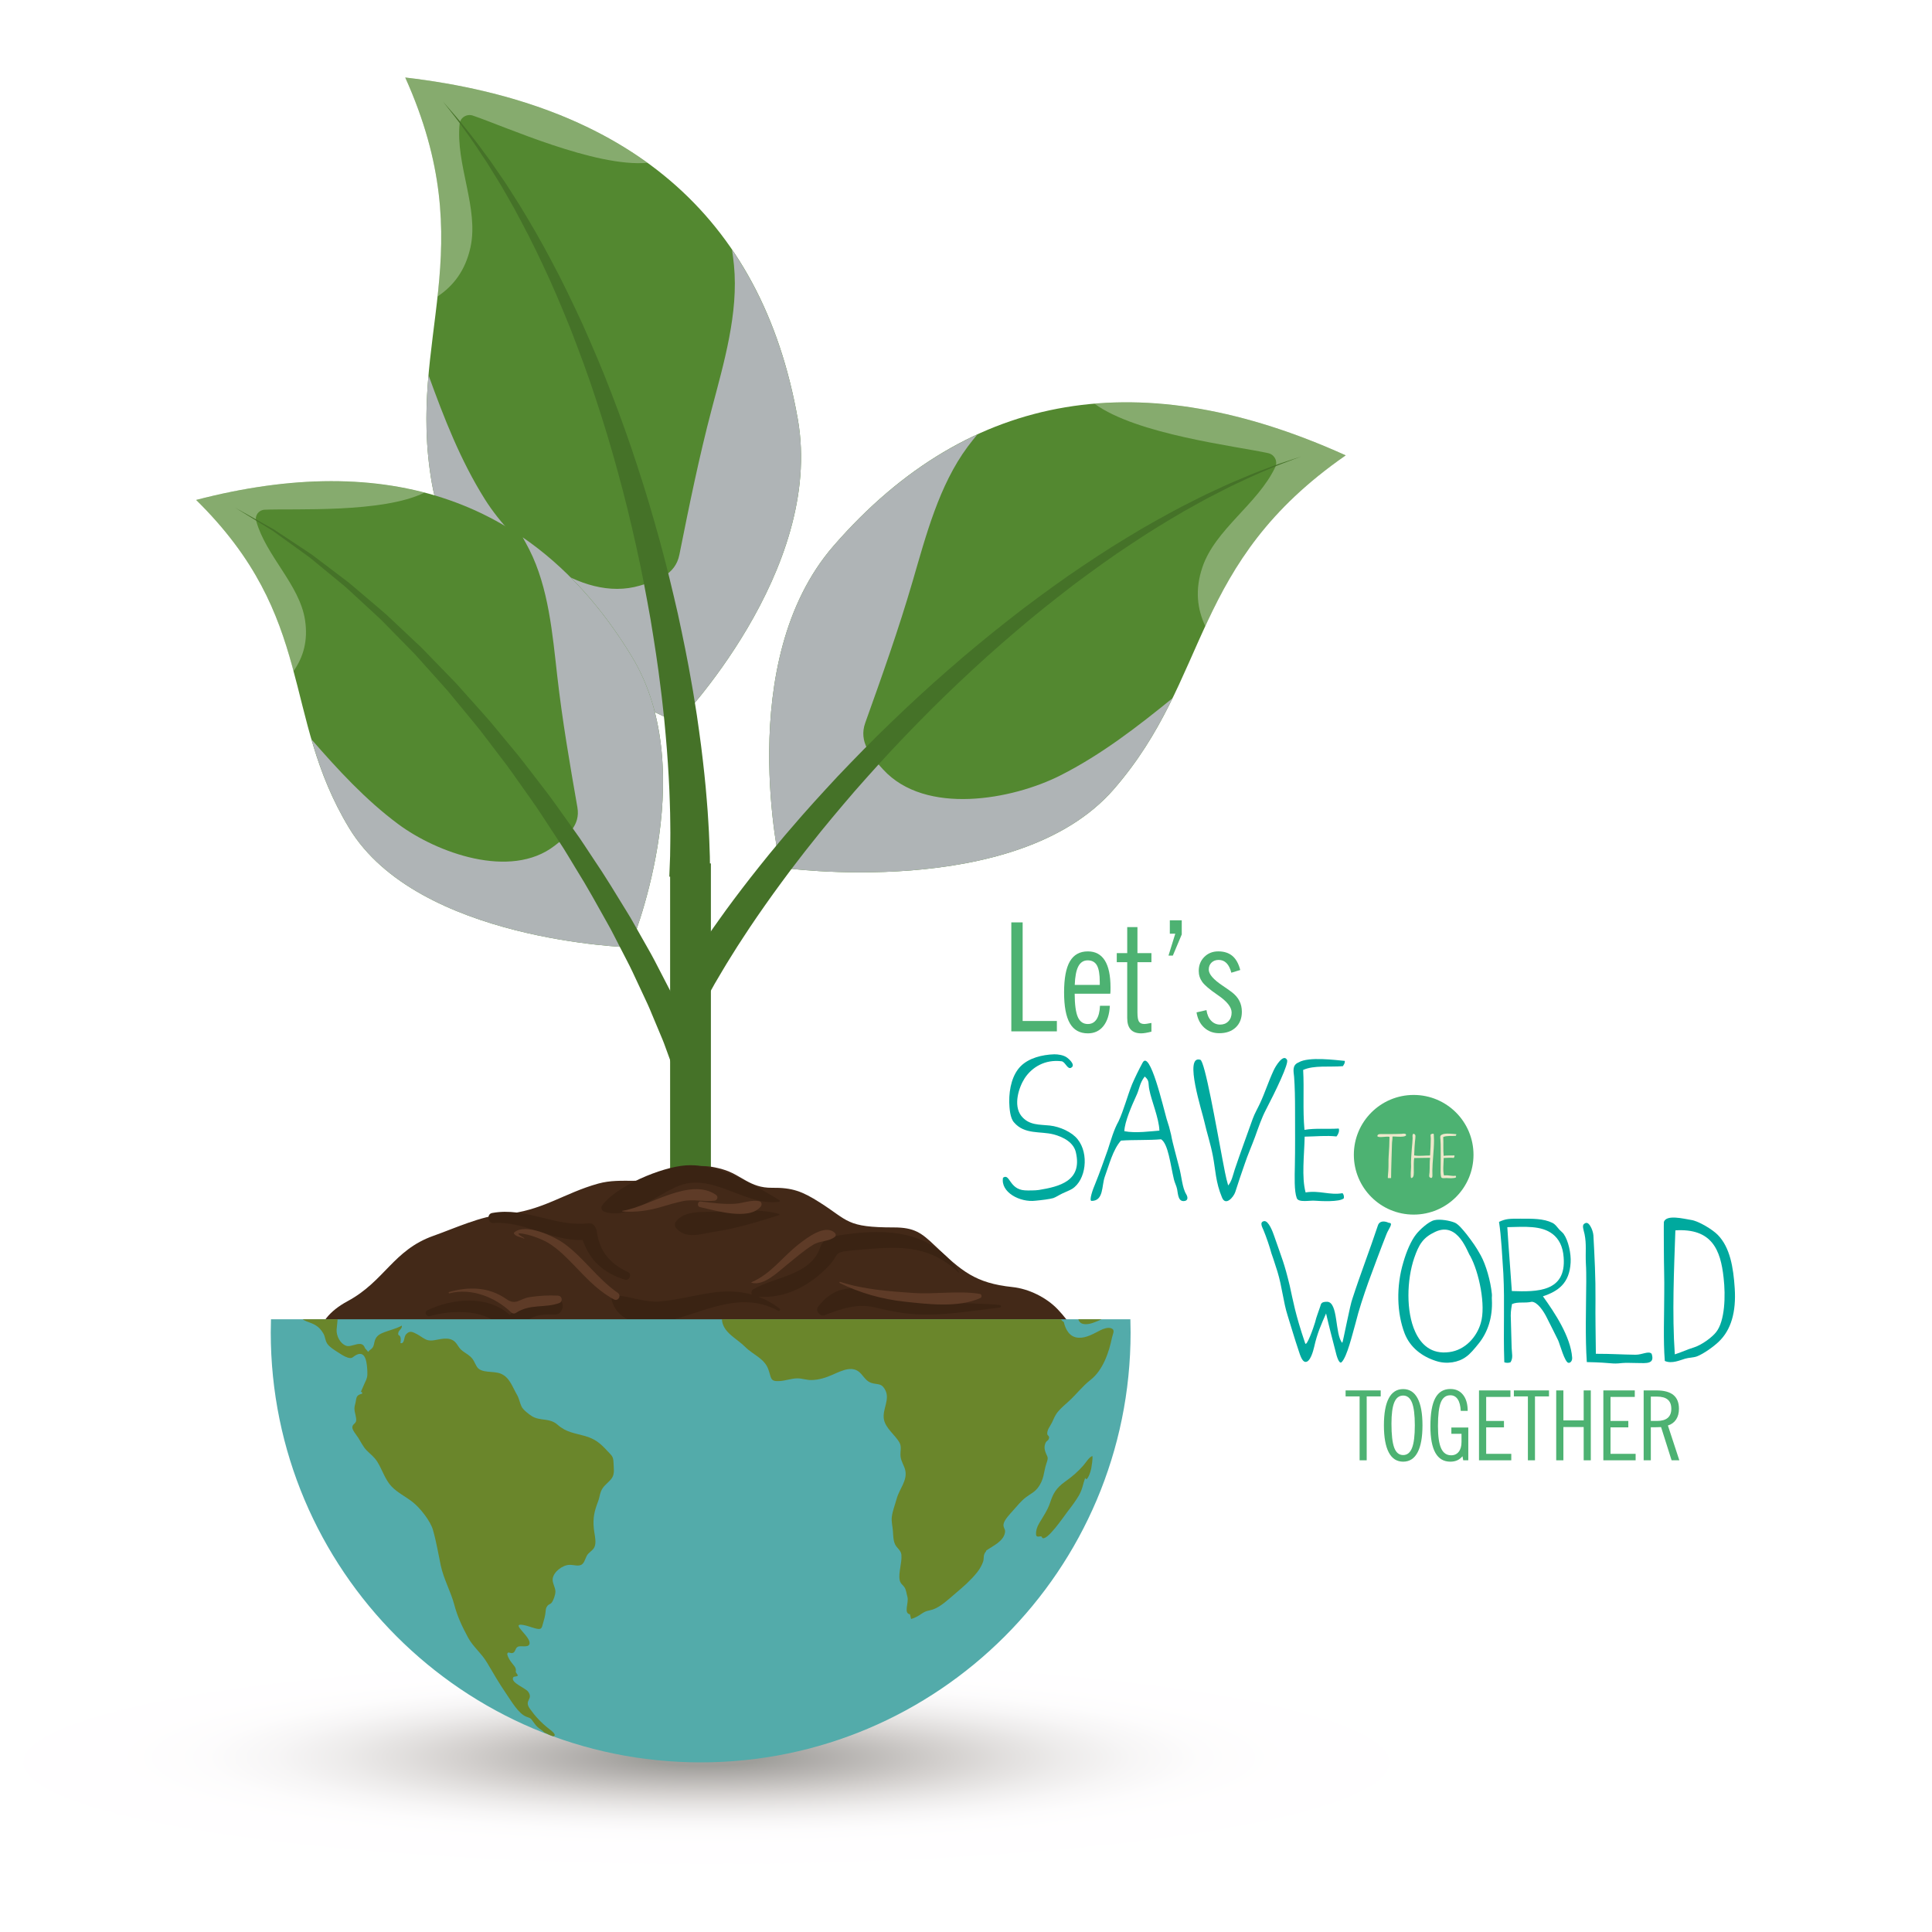 <?xml version="1.0" encoding="utf-8"?>
<!-- Generator: Adobe Illustrator 27.5.0, SVG Export Plug-In . SVG Version: 6.00 Build 0)  -->
<svg version="1.1" id="Capa_1" xmlns="http://www.w3.org/2000/svg" xmlns:xlink="http://www.w3.org/1999/xlink" x="0px" y="0px"
	 viewBox="0 0 425.197 425.196" style="enable-background:new 0 0 425.197 425.196;" xml:space="preserve">
<g>
	<rect x="0" y="0" style="fill:#FFFFFF;" width="425.197" height="425.196"/>
	<g>
		<g>
			<path style="fill:#4DB272;" d="M222.572,226.983v-23.984h2.494V224.7h7.531v2.283H222.572z"/>
			<path style="fill:#4DB272;" d="M242.087,221.348h2.17c-0.097,1.922-0.572,3.415-1.425,4.479
				c-0.853,1.064-1.992,1.595-3.417,1.595c-1.782,0-3.099-0.734-3.952-2.202c-0.853-1.469-1.279-3.741-1.279-6.818
				c0-3.088,0.426-5.363,1.279-6.826c0.853-1.463,2.17-2.194,3.952-2.194c1.652,0,2.896,0.664,3.733,1.991
				c0.836,1.328,1.255,3.315,1.255,5.96c0,0.367-0.002,0.643-0.008,0.826c-0.006,0.184-0.019,0.362-0.041,0.534h-7.838
				c0.011,2.408,0.243,4.122,0.696,5.142c0.454,1.02,1.188,1.53,2.203,1.53c0.82,0,1.458-0.343,1.911-1.028
				C241.779,223.65,242.033,222.654,242.087,221.348z M236.532,216.765h5.506V216.1c0-1.684-0.208-2.896-0.624-3.636
				c-0.416-0.739-1.093-1.109-2.032-1.109c-0.907,0-1.593,0.438-2.057,1.312C236.861,213.542,236.597,214.907,236.532,216.765z"/>
			<path style="fill:#4DB272;" d="M248.08,211.76h-2.3v-1.991h2.3v-5.733h2.251v5.733h3.077v1.991h-3.077v11.046
				c0,1.015,0.113,1.694,0.34,2.04c0.227,0.346,0.631,0.518,1.214,0.518c0.205,0,0.669-0.07,1.393-0.211l0.129-0.016v1.911
				c-0.454,0.118-0.874,0.21-1.263,0.275c-0.389,0.064-0.718,0.097-0.988,0.097c-1.026,0-1.795-0.281-2.308-0.842
				c-0.513-0.562-0.769-1.398-0.769-2.511V211.76z"/>
			<path style="fill:#4DB272;" d="M257.457,205.493v-2.948h2.624v3.109l-1.96,4.648h-0.956l1.49-4.81H257.457z"/>
			<path style="fill:#4DB272;" d="M263.335,222.806l2.186-0.502c0.14,0.993,0.483,1.772,1.028,2.34
				c0.545,0.566,1.207,0.851,1.984,0.851c0.745,0,1.353-0.246,1.822-0.737c0.469-0.491,0.704-1.131,0.704-1.919
				c0-1.188-1.036-2.483-3.109-3.887l-0.048-0.032c-1.685-1.155-2.786-2.092-3.304-2.811c-0.518-0.718-0.777-1.525-0.777-2.421
				c0-1.241,0.408-2.27,1.223-3.085c0.815-0.815,1.838-1.223,3.069-1.223c1.285,0,2.324,0.334,3.118,1.004
				c0.793,0.67,1.368,1.7,1.725,3.093l-1.96,0.6c-0.238-0.929-0.589-1.63-1.053-2.105c-0.464-0.475-1.042-0.713-1.733-0.713
				c-0.648,0-1.174,0.197-1.579,0.592c-0.405,0.394-0.607,0.904-0.607,1.53c0,1.004,1.009,2.181,3.029,3.53
				c0.863,0.583,1.533,1.053,2.008,1.409c0.767,0.583,1.334,1.23,1.701,1.943c0.367,0.713,0.551,1.517,0.551,2.413
				c0,1.436-0.448,2.58-1.344,3.434c-0.896,0.853-2.105,1.279-3.628,1.279c-1.317,0-2.424-0.41-3.32-1.231
				C264.123,225.337,263.562,224.22,263.335,222.806z"/>
		</g>
		<g>
			<path style="fill:#00A99E;" d="M225.556,261.974c0.539,0.042,2.323,0.042,3.069-0.082c4.563-0.747,9.581-1.991,8.171-8.212
				c-0.456-2.198-2.696-3.442-4.935-4.023c-2.903-0.746-6.346,0.083-8.668-2.612c-0.913-0.954-1.037-3.193-1.079-4.479
				c-0.042-3.152,0.747-6.138,2.53-7.921c1.784-1.784,4.687-2.53,7.382-2.613c0.871,0,1.949,0.166,2.654,0.622
				c0.415,0.249,2.157,1.7,1.079,2.322c-0.83,0.498-1.286-1.285-2.115-1.41c-3.65-0.456-6.511,1.286-8.129,3.733
				c-1.286,1.99-2.571,5.931-0.747,8.294c1.701,2.115,3.981,1.866,6.263,2.115c2.281,0.249,4.894,1.452,6.138,3.027
				c2.571,3.194,1.825,9-1.203,10.908c-0.539,0.331-1.41,0.663-2.115,0.995c-0.705,0.332-1.452,0.829-2.032,1.037
				c-0.83,0.248-2.613,0.456-3.94,0.58c-3.401,0.415-7.714-1.866-7.134-5.059C222.279,258.117,222.072,261.767,225.556,261.974z"/>
			<path style="fill:#00A99E;" d="M246.703,251.025c-1.783,1.99-2.613,5.392-3.566,7.963c-0.705,1.99-0.208,5.309-2.903,5.309
				c-0.622,0,0.291-2.613,0.788-3.732c1.078-2.654,1.908-5.102,2.779-7.507c0.705-2.157,1.327-4.438,2.364-6.263
				c1.161-2.488,1.949-5.599,2.986-8.17c0.664-1.535,1.451-3.152,2.281-4.687c1.618-3.235,4.645,10.036,5.309,12.275
				c0.456,1.369,0.705,2.24,0.996,3.525c0.331,1.908,1.161,4.687,1.7,6.885c0.664,2.322,0.705,4.728,1.659,6.263
				c0.332,0.58,0.373,1.244-0.291,1.41c-1.493,0.331-1.535-1.41-1.742-2.571c-0.125-0.664-0.539-1.452-0.705-2.157
				c-0.788-3.317-1.244-7.797-2.82-8.834C252.717,250.983,249.648,250.817,246.703,251.025z M251.929,236.924
				c-1.203,1.576-1.078,2.654-1.949,4.438c-0.829,1.825-2.488,5.558-2.53,7.59c2.447,0.498,5.931,0,7.714-0.124
				c-0.083-2.696-1.784-6.678-2.198-8.917C252.634,238.5,253.09,237.878,251.929,236.924z"/>
			<path style="fill:#00A99E;" d="M278.592,244.265c-0.913,1.742-1.618,3.815-2.364,5.89c-0.747,2.032-1.617,3.981-2.281,5.972
				c-0.747,2.074-1.41,4.148-2.074,6.18c-0.374,1.161-2.157,3.235-2.945,1.203c-1.41-3.359-1.41-6.097-1.991-9.083
				c-0.497-2.654-1.327-5.102-1.866-7.507c-0.456-2.156-4.604-14.806-0.913-13.686c0.996,0.165,3.567,14.972,4.853,21.731
				c0.373,1.908,0.746,4.148,1.286,5.931c0.788-0.912,1.037-2.239,1.452-3.525c1.244-3.69,2.571-7.258,3.94-11.114
				c0.456-1.244,1.078-2.281,1.617-3.442c1.12-2.405,1.742-4.521,2.986-7.217c0.415-0.953,2.157-3.773,2.945-2.363
				C283.776,233.896,280.666,240.283,278.592,244.265z"/>
			<path style="fill:#00A99E;" d="M286.8,235.473c0.249,4.355-0.124,8.668,0.29,13.189c2.405-0.415,4.853-0.124,7.548-0.29
				c0.207,0.58-0.166,1.368-0.498,1.741c-2.364-0.248-4.313,0-7.009,0.042c-0.083,4.105-0.705,8.875,0.207,12.276
				c3.069-0.498,5.309,0.663,8.128,0.165c0.207,0.249,0.374,0.581,0.29,1.12c-0.871,0.871-5.267,0.622-6.345,0.539
				c-0.996-0.124-3.65,0.498-4.023-0.58c-0.581-1.576-0.457-4.729-0.415-7.051c0.083-3.691,0.042-8.129,0.042-12.276
				c0-2.612-0.042-5.143-0.207-7.341c-0.083-1.119-0.539-2.571,0.996-3.193c2.198-1.327,8.212-0.497,10.161-0.332
				c0.041,0.622-0.249,0.83-0.415,1.162C292.565,234.892,289.206,234.395,286.8,235.473z"/>
		</g>
		<g>
			<path style="fill:#00A99E;" d="M293.958,297.529c-0.829-3.234-1.369-5.226-2.115-8.461c-1.079,2.447-1.95,4.355-2.613,7.341
				c-0.207,0.871-0.871,3.484-1.991,3.318c-0.663-0.124-1.078-1.369-1.451-2.53c-0.913-2.695-1.618-5.184-2.406-7.672
				c-0.954-2.986-1.203-6.263-2.239-9.664c-0.374-1.119-0.83-2.654-1.327-4.022c-0.374-1.41-1.12-3.608-1.742-5.102
				c-0.207-0.539-0.995-1.783,0.124-1.99c0.996-0.166,1.949,2.446,2.24,3.317c1.783,5.143,2.198,5.89,3.401,10.866
				c0.746,3.318,1.161,6.097,3.4,12.691c0.29,0.953,1.867-3.484,2.198-4.646c0.249-1.12,0.747-2.281,1.12-3.442
				c0.166-0.705,0.332-1.037,1.493-1.037c2.53,0,1.701,7.258,3.359,9.042c0.125,0,1.742-8.544,2.24-9.747
				c1.742-5.392,3.815-10.7,5.599-16.091c0.249-0.83,1.12-1.162,2.406-0.581c1.12,0-0.042,1.286-0.497,2.447
				c-1.41,3.566-2.737,7.175-4.023,10.658c-1.079,3.069-2.074,6.014-2.82,9.041c-0.705,2.447-1.825,7.258-3.028,8.502
				C294.705,300.391,294.125,298.276,293.958,297.529z"/>
			<path style="fill:#00A99E;" d="M325.515,295.58c-0.995,1.244-1.991,2.447-2.861,3.027c-1.659,1.244-4.272,1.7-6.636,0.913
				c-3.111-0.996-5.682-2.986-6.885-6.056c-1.742-4.562-1.866-10.368-0.291-15.636c0.705-2.446,1.701-4.769,2.82-6.179
				c0.705-0.913,2.696-2.82,4.023-3.111c1.203-0.29,3.442,0.083,4.562,0.581c0.788,0.373,1.783,1.617,2.53,2.53
				c1.327,1.741,2.032,2.695,3.111,4.645c1.12,2.032,2.156,5.558,2.447,8.502c0.042,0.456-0.042,0.747,0,1.203
				C328.543,289.981,327.381,293.216,325.515,295.58z M315.852,271.11c-2.654,1.245-3.567,2.737-4.603,5.724
				c-1.659,4.853-1.825,11.82,0.207,16.258c1.286,2.82,3.567,5.018,7.507,4.479c3.525-0.457,6.055-3.359,6.926-6.388
				c1.161-3.815-0.373-11.197-2.323-14.765C322.985,275.756,320.953,268.705,315.852,271.11z"/>
			<path style="fill:#00A99E;" d="M332.768,286.995c-0.249,1.41-0.332,1.991-0.249,3.608c0.083,2.032,0.083,4.105,0.166,6.014
				c0.042,1.244,0.373,2.239-0.249,3.193c-0.373,0.166-0.995,0.166-1.368,0c-0.249-7.424,0.124-12.898-0.208-19.534
				c-0.249-3.732-0.457-8.17-0.954-11.363c1.535-0.705,2.198-0.705,4.686-0.705c2.696,0,5.101-0.042,7.051,0.912
				c0.664,0.332,0.995,0.871,1.576,1.534c0.29,0.291,0.705,0.622,0.913,0.913c1.037,1.451,1.659,4.355,1.535,6.304
				c-0.249,4.562-2.737,6.304-6.097,7.424c2.571,3.566,6.097,8.875,6.428,13.438c0.083,0.746-0.373,1.244-0.788,1.202
				c-0.83-0.041-1.908-4.105-2.281-4.936c-0.83-1.7-1.576-3.151-2.406-4.811c-0.83-1.742-2.198-3.649-3.401-3.691
				C335.422,286.871,334.22,286.414,332.768,286.995z M341.726,271.608c-2.488-1.949-6.179-1.617-9.995-1.534
				c0.29,4.77,0.705,9.58,0.996,14.06c5.558,0.207,11.986,0.207,11.405-7.383C343.966,274.263,343.053,272.646,341.726,271.608z"/>
			<path style="fill:#00A99E;" d="M349.105,282.018c0-1.327,0-2.654-0.083-3.94c-0.125-2.612,0.166-4.23-0.29-6.47
				c-0.207-0.912-0.581-1.866-0.124-2.239c0.705-0.581,1.12,0.041,1.41,0.497c0.374,0.622,0.623,1.452,0.664,2.032
				c0.249,4.563,0.498,9.456,0.456,14.06c-0.042,3.898,0.042,7.673,0.083,11.986c3.65,0,5.516,0.166,8.751,0.207
				c1.493,0,2.861-0.912,3.525-0.207c0.747,2.281-1.12,2.073-3.152,2.032c-0.913,0-2.53-0.083-3.318,0
				c-2.571,0.29-1.742-0.083-7.797-0.208C348.856,294.377,349.064,288.156,349.105,282.018z"/>
			<path style="fill:#00A99E;" d="M366.271,284.382c0.042-2.736-0.083-6.096-0.083-9.207c0-0.622-0.042-6.138,0-6.262
				c0.581-1.659,4.272-0.705,6.055-0.415c1.618,0.249,4.686,2.115,5.806,3.276c2.696,2.737,3.442,7.175,3.733,11.778
				c0.332,5.185-0.788,9.166-3.567,11.778c-0.995,0.954-3.235,2.613-4.77,3.193c-0.829,0.291-1.742,0.249-2.571,0.498
				c-1.037,0.29-2.944,1.203-4.479,0.498C366.022,295.082,366.271,289.317,366.271,284.382z M377.718,293.133
				c1.908-2.446,2.074-7.921,1.617-11.902c-0.664-6.221-2.613-10.949-10.617-10.451c-0.29,8.668-0.746,18.289-0.124,27.289
				c1.369-0.415,2.82-1.119,4.23-1.534C374.524,295.995,376.847,294.295,377.718,293.133z"/>
		</g>
		<g>
			<path style="fill:#4DB272;" d="M299.225,321.385v-14.063h-3.084v-1.318h7.727v1.318h-3.085v14.063H299.225z"/>
			<path style="fill:#4DB272;" d="M308.812,321.686c-1.399,0-2.455-0.677-3.168-2.031c-0.713-1.354-1.07-3.342-1.07-5.966
				c0-2.632,0.356-4.618,1.07-5.962c0.713-1.343,1.768-2.015,3.168-2.015c1.392,0,2.447,0.673,3.167,2.02
				c0.72,1.347,1.081,3.333,1.081,5.957s-0.36,4.612-1.081,5.966C311.259,321.01,310.203,321.686,308.812,321.686z M308.812,307.136
				c-0.886,0-1.537,0.498-1.953,1.495s-0.623,2.563-0.623,4.694c0,2.444,0.203,4.207,0.607,5.287c0.405,1.08,1.061,1.62,1.968,1.62
				c0.886,0,1.535-0.52,1.947-1.559c0.412-1.038,0.618-2.7,0.618-4.984c0-2.271-0.206-3.932-0.618-4.98
				C310.347,307.66,309.698,307.136,308.812,307.136z"/>
			<path style="fill:#4DB272;" d="M322.033,321.385l-0.166-0.893c-0.347,0.408-0.736,0.709-1.168,0.903
				c-0.433,0.193-0.936,0.291-1.511,0.291c-1.461,0-2.557-0.649-3.287-1.947c-0.731-1.299-1.096-3.246-1.096-5.843
				c0-2.804,0.358-4.872,1.075-6.205c0.717-1.333,1.826-1.999,3.329-1.999c1.177,0,2.105,0.427,2.784,1.282
				c0.678,0.855,1.018,2.034,1.018,3.536h-1.526c-0.056-1.121-0.279-1.975-0.67-2.56c-0.392-0.585-0.933-0.878-1.625-0.878
				c-0.97,0-1.666,0.518-2.088,1.553c-0.422,1.035-0.633,2.778-0.633,5.23c0,2.243,0.232,3.876,0.696,4.896
				c0.464,1.022,1.201,1.532,2.212,1.532c0.706,0,1.262-0.26,1.667-0.779c0.405-0.518,0.608-1.232,0.608-2.14v-1.807h-2.233v-1.382
				h3.728v7.208H322.033z"/>
			<path style="fill:#4DB272;" d="M325.501,321.385v-15.381h6.917v1.433h-5.338v5.287h3.915v1.412h-3.915v5.826h5.525v1.423H325.501
				z"/>
			<path style="fill:#4DB272;" d="M336.261,321.385v-14.063h-3.085v-1.318h7.727v1.318h-3.084v14.063H336.261z"/>
			<path style="fill:#4DB272;" d="M342.493,321.385v-15.381h1.579v6.595h4.466v-6.595h1.568v15.381h-1.568v-7.322h-4.466v7.322
				H342.493z"/>
			<path style="fill:#4DB272;" d="M352.868,321.385v-15.381h6.917v1.433h-5.338v5.287h3.915v1.412h-3.915v5.826h5.525v1.423H352.868
				z"/>
			<path style="fill:#4DB272;" d="M361.738,321.385v-15.381h2.804c1.669,0,2.913,0.334,3.734,1.002
				c0.82,0.668,1.23,1.681,1.23,3.038c0,0.941-0.208,1.727-0.623,2.357c-0.415,0.63-1.018,1.073-1.807,1.329l2.513,7.654h-1.703
				l-2.316-7.311c-0.422,0.014-0.751,0.024-0.987,0.031c-0.235,0.007-0.454,0.011-0.654,0.011h-0.613v7.27H361.738z
				 M363.316,312.724h1.34c1.052,0,1.843-0.224,2.373-0.67c0.53-0.447,0.794-1.117,0.794-2.01c0-0.9-0.261-1.572-0.784-2.016
				c-0.523-0.442-1.317-0.664-2.383-0.664h-1.34V312.724z"/>
		</g>
		<path style="fill:#4DB272;" d="M324.289,254.143c0,7.273-5.895,13.167-13.166,13.167c-7.272,0-13.167-5.895-13.167-13.167
			c0-7.271,5.895-13.166,13.167-13.166C318.394,240.977,324.289,246.871,324.289,254.143z"/>
		<g>
			<g>
				<path style="fill:#EDE7CA;" d="M306.466,250.213c0,0.664-0.104,0.937-0.117,1.601c-0.065,2.525-0.182,5.09-0.195,7.445
					c-0.104,0.065-0.481-0.013-0.69,0.013c-0.091,0.014,0.078-1.353,0.078-1.627c0.078-1.067,0-2.174,0.078-3.228
					c0.117-1.51,0.156-2.746,0.182-4.204c-0.468-0.222-2.473,0.299-2.668-0.169c0-0.573,0.781-0.456,1.236-0.456
					c0,0,2.759,0.013,4.061-0.052c0.729-0.105,1.028-0.053,1.028,0.325C309.043,250.499,306.141,249.913,306.466,250.213z"/>
				<path style="fill:#EDE7CA;" d="M315.602,250.968c0,2.121-0.364,4.933-0.364,6.586c0,0.299,0.013,0.638,0.013,1.119
					c0,0.273-0.026,0.573-0.273,0.573c-0.169,0-0.443-0.156-0.443-0.404c0-0.26,0.052-0.599,0.078-0.819
					c0.078-1.263-0.013-2.252,0.13-3.215c-1.341,0.025-2.096,0.025-3.501,0.052c-0.13,0.729-0.091,1.731-0.091,2.76
					c0,0.455,0.104,1.64-0.56,1.64c-0.247,0-0.039-2.161-0.039-2.473c0-1.094-0.052-0.859,0.026-2.083
					c0.039-0.625,0.078-1.236,0.13-1.835c0.052-0.638,0.183-1.861,0.183-2.382c0-0.104-0.026-0.286-0.026-0.456
					c0-0.26,0.052-0.508,0.248-0.508c0.156,0,0.403,0.209,0.403,0.469c0,0.209-0.026,0.43-0.026,0.521
					c-0.13,1.055-0.234,2.669-0.26,3.775c1.184,0.194,2.33,0,3.488,0.013l0.026-0.234c0.065-1.172,0.143-2.33,0.143-3.488
					c0-0.286-0.052-0.508-0.052-0.794c0-0.169,0.365-0.286,0.547-0.286c0.234,0,0.156,0.208,0.182,0.482
					C315.588,250.291,315.602,250.616,315.602,250.968z"/>
				<path style="fill:#EDE7CA;" d="M317.63,250.239c0.078,1.366-0.039,2.72,0.091,4.139c0.755-0.13,1.523-0.039,2.369-0.091
					c0.065,0.182-0.052,0.429-0.156,0.546c-0.742-0.078-1.353,0-2.2,0.014c-0.026,1.288-0.221,2.785,0.066,3.853
					c0.963-0.156,1.666,0.208,2.551,0.052c0.066,0.078,0.117,0.183,0.091,0.352c-0.273,0.273-1.653,0.195-1.991,0.169
					c-0.313-0.039-1.146,0.156-1.263-0.182c-0.182-0.495-0.143-1.484-0.13-2.213c0.026-1.158,0.013-2.551,0.013-3.852
					c0-0.82-0.013-1.614-0.065-2.304c-0.026-0.352-0.169-0.808,0.313-1.003c0.689-0.416,2.577-0.156,3.189-0.104
					c0.013,0.195-0.078,0.26-0.13,0.364C319.439,250.057,318.385,249.9,317.63,250.239z"/>
			</g>
		</g>
	</g>
	
		<radialGradient id="SVGID_1_" cx="-2046.515" cy="5421.32" r="67.53" gradientTransform="matrix(2.226 0 0 0.331 4710.402 -1407.676)" gradientUnits="userSpaceOnUse">
		<stop  offset="0.086" style="stop-color:#0F0D03"/>
		<stop  offset="0.093" style="stop-color:#131107"/>
		<stop  offset="0.175" style="stop-color:#3C352F"/>
		<stop  offset="0.261" style="stop-color:#655E58"/>
		<stop  offset="0.348" style="stop-color:#8F8782"/>
		<stop  offset="0.438" style="stop-color:#B4AEAB"/>
		<stop  offset="0.53" style="stop-color:#D3CFCE"/>
		<stop  offset="0.626" style="stop-color:#EBE8E9"/>
		<stop  offset="0.729" style="stop-color:#FAF8F9"/>
		<stop  offset="0.85" style="stop-color:#FFFDFE"/>
	</radialGradient>
	<ellipse style="opacity:0.4;fill:url(#SVGID_1_);" cx="155.475" cy="387.865" rx="150.299" ry="22.366"/>
	<g>
		<g>
			<g>
				<g>
					<path style="fill:#538830;" d="M95.059,106.426c5.664,32.213,54.01,52.619,54.01,52.619s32.397-33.37,26.52-66.775
						c-7.974-45.338-38.058-69.567-86.404-75.212C106.354,55.243,89.394,74.215,95.059,106.426z"/>
					<path style="fill:#AFB4B6;" d="M106.73,109.906c6.291,9.997,20.846,22.885,34.096,18.977c3.829-1.128,7.806-2.367,8.691-6.796
						c2.164-10.807,4.318-21.424,7.132-32.104c2.661-10.105,5.914-21.093,4.882-31.63c-0.112-1.15-0.267-2.282-0.431-3.42
						c7.037,10.313,11.918,22.721,14.488,37.336c5.877,33.406-26.52,66.775-26.52,66.775s-48.346-20.406-54.01-52.619
						c-1.532-8.706-1.405-16.441-0.75-23.857C97.723,91.998,101.339,101.333,106.73,109.906z"/>
					<path style="opacity:0.3;fill:#FFFFFF;" d="M142.47,35.832c-11.465,1.025-31.467-8.051-38.392-10.39
						c-1.335-0.45-2.787,0.407-2.928,1.839c-0.894,8.952,4.281,18.556,2.386,27.17c-1.127,5.128-3.779,8.483-7.236,10.793
						c1.513-13.92,1.738-28.499-7.114-48.186C110.672,19.567,128.538,25.76,142.47,35.832z"/>
					<g>
						<g>
							<path style="fill:#457228;" d="M147.305,192.94c0,0,0.027-0.712,0.079-2.046c0.026-0.667,0.057-1.49,0.094-2.458
								c0.013-0.934,0.027-2.008,0.044-3.211c0.031-1.196,0.004-2.556-0.008-4.028c-0.002-1.473-0.045-3.067-0.107-4.773
								c-0.095-3.411-0.319-7.264-0.636-11.468c-0.153-2.102-0.376-4.289-0.58-6.556c-0.261-2.262-0.472-4.607-0.797-7.008
								c-0.572-4.811-1.358-9.864-2.221-15.088c-0.926-5.211-1.927-10.597-3.148-16.027c-1.206-5.433-2.534-10.935-4.045-16.389
								c-1.476-5.465-3.126-10.883-4.876-16.176c-1.725-5.304-3.654-10.443-5.571-15.4c-1.997-4.922-3.979-9.667-6.084-14.064
								c-2.048-4.425-4.188-8.51-6.218-12.254c-1.029-1.863-2.07-3.618-3.032-5.306c-1.019-1.653-1.987-3.221-2.896-4.695
								c-1.897-2.896-3.573-5.413-5.059-7.41c-1.429-2.042-2.67-3.556-3.486-4.612c-0.823-1.052-1.262-1.613-1.262-1.613
								s0.466,0.538,1.339,1.548c0.868,1.015,2.185,2.47,3.715,4.442c1.588,1.928,3.391,4.366,5.439,7.181
								c0.986,1.435,2.035,2.962,3.141,4.572c1.049,1.646,2.183,3.361,3.311,5.185c2.227,3.664,4.586,7.674,6.869,12.031
								c2.34,4.329,4.574,9.013,6.836,13.884c2.18,4.905,4.387,10.004,6.393,15.277c2.033,5.263,3.972,10.662,5.739,16.119
								c1.801,5.447,3.421,10.954,4.916,16.404c1.51,5.447,2.796,10.862,3.998,16.116c1.139,5.268,2.192,10.376,3.019,15.256
								c0.452,2.434,0.787,4.82,1.167,7.12c0.323,2.309,0.661,4.538,0.925,6.687c0.537,4.298,0.964,8.252,1.236,11.773
								c0.149,1.76,0.276,3.408,0.353,4.939c0.088,1.53,0.184,2.927,0.216,4.224c0.045,1.289,0.085,2.439,0.12,3.441
								c0.01,0.968,0.02,1.792,0.026,2.459c0.015,1.336,0.023,2.048,0.023,2.048L147.305,192.94z"/>
						</g>
					</g>
				</g>
				<g>
					<path style="fill:#538830;" d="M245.119,173.705c-21.434,24.662-73.332,17.236-73.332,17.236s-10.557-45.253,11.678-70.826
						c30.173-34.707,68.405-39.96,112.703-19.898C261.804,124.069,266.557,149.042,245.119,173.705z"/>
					<path style="fill:#AFB4B6;" d="M233.335,170.673c-10.533,5.318-29.631,8.861-38.961-1.309
						c-2.696-2.937-5.464-6.048-3.943-10.296c3.712-10.365,7.337-20.564,10.425-31.155c2.927-10.024,5.798-21.105,12.107-29.595
						c0.688-0.926,1.405-1.817,2.13-2.706c-11.337,5.206-21.902,13.315-31.63,24.503c-22.234,25.573-11.678,70.826-11.678,70.826
						s51.898,7.425,73.332-17.236c5.796-6.666,9.669-13.355,12.929-20.038C250.269,159.981,242.367,166.11,233.335,170.673z"/>
					<path style="opacity:0.3;fill:#FFFFFF;" d="M240.88,88.854c9.286,6.78,31.086,9.309,38.22,10.874
						c1.376,0.302,2.176,1.783,1.559,3.082c-3.845,8.122-13.218,13.681-16.034,22.031c-1.675,4.973-1.131,9.209,0.64,12.967
						c5.871-12.697,13.186-25.294,30.902-37.59C276.48,91.302,257.996,87.403,240.88,88.854z"/>
					<g>
						<g>
							<path style="fill:#457228;" d="M148.83,216.786c0,0,0.371-0.607,1.065-1.746c0.348-0.569,0.776-1.272,1.28-2.098
								c0.539-0.836,1.157-1.798,1.85-2.874c0.685-1.089,1.479-2.235,2.333-3.499c0.846-1.27,1.794-2.616,2.817-4.045
								c2.027-2.875,4.407-6.042,7.058-9.448c1.321-1.706,2.747-3.442,4.2-5.255c1.499-1.775,3.002-3.648,4.63-5.503
								c3.196-3.759,6.704-7.599,10.367-11.532c3.71-3.889,7.575-7.874,11.648-11.773c4.062-3.909,8.26-7.804,12.584-11.554
								c4.299-3.777,8.717-7.417,13.146-10.892c4.412-3.498,8.905-6.744,13.279-9.837c4.425-3.024,8.732-5.9,12.949-8.418
								c4.182-2.572,8.252-4.807,12.033-6.813c1.898-0.988,3.747-1.88,5.488-2.757c1.771-0.817,3.45-1.591,5.028-2.319
								c3.195-1.369,5.987-2.541,8.335-3.384c2.321-0.911,4.194-1.487,5.458-1.915c1.266-0.421,1.941-0.646,1.941-0.646
								s-0.666,0.251-1.914,0.723c-1.246,0.477-3.09,1.126-5.37,2.128c-2.306,0.934-5.043,2.213-8.167,3.701
								c-1.541,0.787-3.181,1.624-4.91,2.506c-1.697,0.942-3.498,1.901-5.345,2.958c-3.678,2.144-7.628,4.522-11.676,7.24
								c-4.081,2.663-8.24,5.688-12.503,8.856c-4.212,3.24-8.531,6.628-12.76,10.266c-4.246,3.614-8.471,7.387-12.572,11.291
								c-4.125,3.876-8.119,7.89-11.974,11.907c-3.866,4.008-7.521,8.091-11.022,12.066c-3.453,4.018-6.752,7.931-9.743,11.748
								c-1.526,1.884-2.927,3.781-4.327,5.579c-1.353,1.834-2.682,3.589-3.907,5.309c-2.458,3.433-4.656,6.614-6.514,9.486
								c-0.939,1.429-1.808,2.772-2.577,4.034c-0.777,1.255-1.508,2.405-2.107,3.45c-0.615,1.042-1.163,1.973-1.641,2.782
								c-0.47,0.846-0.871,1.564-1.195,2.147c-0.648,1.166-0.995,1.788-0.995,1.788L148.83,216.786z"/>
						</g>
					</g>
				</g>
				<g>
					<path style="fill:#538830;" d="M76.856,182.263c15.084,24.893,61.764,26.228,61.764,26.228s16.114-38.125,0.468-63.94
						c-21.236-35.034-54.001-45.429-95.922-34.523C69.719,136.166,61.768,157.371,76.856,182.263z"/>
					<path style="fill:#AFB4B6;" d="M87.657,181.386c8.443,6.263,24.67,12.261,34.4,4.747c2.812-2.171,5.712-4.482,5.019-8.441
						c-1.69-9.661-3.327-19.162-4.436-28.928c-1.052-9.241-1.896-19.403-6.15-27.811c-0.463-0.918-0.958-1.807-1.459-2.698
						c9.163,6.286,17.211,15.005,24.057,26.297c15.645,25.815-0.468,63.94-0.468,63.94s-46.68-1.335-61.764-26.228
						c-4.078-6.728-6.467-13.187-8.316-19.547C74.411,169.437,80.421,176.012,87.657,181.386z"/>
					<path style="opacity:0.3;fill:#FFFFFF;" d="M93.418,108.419c-9.18,4.546-28.697,3.469-35.195,3.761
						c-1.253,0.059-2.183,1.237-1.838,2.47c2.148,7.712,9.535,14.01,10.741,21.767c0.719,4.617-0.399,8.255-2.522,11.285
						c-3.232-12.034-7.748-24.2-21.438-37.674C61.797,105.181,78.614,104.557,93.418,108.419z"/>
					<g>
						<g>
							<path style="fill:#457228;" d="M148.814,236.948c0,0-0.869-2.381-2.39-6.548c-0.362-1.063-0.843-2.146-1.345-3.353
								c-0.504-1.204-1.049-2.506-1.631-3.897c-0.556-1.398-1.244-2.868-1.978-4.417c-0.726-1.552-1.489-3.183-2.285-4.885
								c-0.798-1.702-1.741-3.423-2.656-5.234c-0.951-1.793-1.841-3.698-2.927-5.565c-2.118-3.764-4.293-7.772-6.801-11.771
								c-1.247-2.001-2.418-4.102-3.783-6.111c-1.332-2.033-2.68-4.091-4.038-6.165c-1.349-2.083-2.85-4.082-4.28-6.146
								c-1.449-2.051-2.881-4.128-4.439-6.109c-1.529-2.006-3.057-4.012-4.58-6.01c-1.569-1.961-3.182-3.874-4.756-5.795
								c-0.79-0.958-1.577-1.913-2.36-2.863c-0.82-0.917-1.636-1.83-2.446-2.738c-1.626-1.813-3.232-3.604-4.813-5.366
								c-1.656-1.689-3.286-3.35-4.88-4.977c-0.799-0.813-1.589-1.618-2.369-2.413c-0.789-0.786-1.619-1.507-2.41-2.25
								c-1.597-1.471-3.15-2.902-4.652-4.287c-0.738-0.709-1.512-1.349-2.278-1.968c-0.761-0.626-1.508-1.24-2.241-1.842
								c-1.465-1.205-2.869-2.359-4.204-3.457c-1.385-1.031-2.727-1.974-3.974-2.88c-1.251-0.902-2.422-1.746-3.505-2.526
								c-0.271-0.194-0.537-0.386-0.797-0.572c-0.272-0.168-0.539-0.331-0.8-0.491c-0.521-0.32-1.018-0.626-1.489-0.916
								c-3.778-2.323-5.937-3.65-5.937-3.65s2.211,1.241,6.081,3.413c0.484,0.271,0.995,0.559,1.53,0.858
								c0.268,0.15,0.542,0.305,0.821,0.461c0.268,0.177,0.542,0.357,0.82,0.542c1.117,0.738,2.324,1.537,3.615,2.391
								c1.288,0.859,2.673,1.753,4.107,2.734c1.385,1.049,2.841,2.151,4.36,3.303c0.76,0.576,1.536,1.164,2.327,1.763
								c0.796,0.593,1.601,1.206,2.37,1.889c1.567,1.332,3.187,2.709,4.852,4.125c0.827,0.715,1.693,1.411,2.518,2.17
								c0.817,0.768,1.645,1.546,2.481,2.332c1.673,1.575,3.381,3.184,5.119,4.82c1.663,1.712,3.354,3.452,5.065,5.214
								c0.855,0.883,1.714,1.772,2.579,2.665c0.828,0.926,1.66,1.856,2.495,2.791c1.665,1.875,3.371,3.742,5.034,5.66
								c1.618,1.955,3.242,3.919,4.866,5.882c1.655,1.941,3.186,3.979,4.732,5.994c1.528,2.027,3.128,3.993,4.576,6.044
								c1.458,2.044,2.906,4.072,4.336,6.076c1.465,1.982,2.735,4.059,4.08,6.039c2.703,3.954,5.075,7.933,7.381,11.675
								c1.179,1.855,2.164,3.757,3.205,5.546c1.006,1.809,2.036,3.524,2.922,5.232c0.884,1.708,1.732,3.345,2.537,4.902
								c0.813,1.552,1.577,3.031,2.224,4.48c0.667,1.434,1.292,2.775,1.87,4.016c0.573,1.241,1.13,2.385,1.524,3.408
								c1.686,4.104,2.649,6.448,2.649,6.448L148.814,236.948z"/>
						</g>
					</g>
				</g>
				
					<line style="fill:none;stroke:#457228;stroke-width:8.973;stroke-miterlimit:10;" x1="151.967" y1="303.22" x2="151.967" y2="190.026"/>
			</g>
			<g>
				<path style="fill:#432918;" d="M242.338,309.564c-0.976-7.659-4.155-15.734-9.543-21.396c-2.496-2.622-6.38-4.534-9.979-4.912
					c-8.187-0.861-11.21-3.53-17.033-9.088c-2.988-2.852-4.552-4.035-9.057-4.035c-10.511,0-9.958-1.476-16.348-5.523
					c-3.806-2.409-5.989-3.261-10.462-3.201c-4.938,0.065-6.762-2.908-10.919-4.079c-4.649-1.311-6.915-0.716-11.573,1.188
					c-5.95,2.432-10.458,0.51-15.745,1.963c-7.517,2.068-12.393,6.07-20.839,6.761c-5.084,0.415-10.693,3.054-15.462,4.742
					c-8.826,3.124-10.736,9.99-18.854,14.364c-4.057,2.185-6.079,4.88-6.774,8.203c-1.875,4.019-1.748,9.106,1.606,14.6
					c1.673,2.737,5.26,3.411,8.103,4.192c4.707,1.291,5.427,5.829,9.737,8.353c8.035,4.708,23.781-0.471,32.928,1.23
					c6.497,1.209,12.404,3.255,19.065,3.424c7.819,0.199,13.258-1.542,20.951,1.677c3.704,1.55,9.646,3.742,13.761,2.283
					c5.46-1.935,9.943-6.728,16.06-6.833c6.482-0.109,11.89-1.626,17.987-3.965c7.38-2.832,12.351,0.431,19.401,0.439
					C234.881,319.959,243.276,316.919,242.338,309.564z"/>
				<path style="fill:#3A2313;" d="M242.058,307.833c-0.498,0.628-0.994,1.257-1.55,1.853c-4.61,4.943-8.957-0.124-13.985,0.555
					c-12.35,1.669-23.372,4.326-35.329,7.756c-10.355,2.972-19.959,5.735-30.776,4.526c-12.606-1.409-25.163,0.543-37.66-1.842
					c-11.553-2.204-24.318-4.432-35.151-9.162c-9.299-4.059-14.708-10.109-17.637-17.789c-0.077,0.271-0.16,0.54-0.218,0.819
					c-1.875,4.019-1.748,9.106,1.606,14.6c1.673,2.737,5.26,3.411,8.103,4.192c4.707,1.291,5.427,5.829,9.737,8.353
					c8.035,4.708,23.781-0.471,32.928,1.23c6.497,1.209,12.404,3.255,19.065,3.424c7.819,0.199,13.258-1.542,20.951,1.677
					c3.704,1.55,9.646,3.742,13.761,2.283c5.46-1.935,9.943-6.728,16.06-6.833c6.482-0.109,11.89-1.626,17.987-3.965
					c7.38-2.832,12.351,0.431,19.401,0.439c5.531,0.009,13.926-3.031,12.988-10.386C242.265,308.99,242.154,308.411,242.058,307.833
					z"/>
				<path style="fill:#3A2313;" d="M129.125,305.71c-2.256-0.888-4.291-1.105-6.676-1.31c-5.044-0.431-6.371-3.226-9.786-6.025
					c-1.501-1.23-3.594-2.249-5.592-1.478c-0.454,0.168-0.903,0.347-1.348,0.541c-1.267,0.529-2.52,1.383-3.23,2.556
					c-0.068-0.071-0.145-0.135-0.212-0.208c-1.152-1.224-3.452-0.978-4.237,0.547c-2.49-0.424-4.982-0.848-7.474-1.271
					c-0.561-0.833-1.749-0.12-1.332,0.776c0.851,1.827,1.979,4.293,4.223,4.817c4.129,0.965,5.221-1.16,7.812,3.185
					c1.172,1.967,3.526,1.982,5.164,0.665c0.095-0.076,0.124-0.154,0.141-0.229c0.207,0.139,0.438,0.289,0.774,0.487
					c1.609,0.942,4.214,1.185,6.001,0.695c5.311-1.461,9.985-1.042,15.435-1.268C130.28,308.127,130.42,306.22,129.125,305.71z"/>
				<path style="fill:#3A2313;" d="M178.777,309.115c-1.868-0.341-3.52-0.201-4.903-1.659c-0.537-0.564-1.601-0.936-2.357-0.624
					c-3.105,1.287-3.195-0.464-6.153-0.102c-2.23,0.272-4.713,2.451-6.384,1.429c-0.999-0.611-2.167-0.168-2.787,0.73
					c-3.812,5.534-8.869,7.671-14.225,2.784c-0.998-0.912-2.369-2.606-3.797-2.945c-4.078-0.966-5.566,2.783-7.058,6.035
					c-0.406,0.887,0.845,1.664,1.333,0.777c5.029-9.14,6.925-1.622,10.167,0.186c2.137,1.191,4.546,1.634,6.933,2.124
					c4.002,0.826,8.278-5.523,9.569-4.588c0.6,0.435,1.554,0.362,2.161,0c4.016-2.384,11.631-0.335,16.232,0.449
					C180.506,314.222,181.808,309.668,178.777,309.115z"/>
				<path style="fill:#3A2313;" d="M228.525,301.426c-4.908-1.468-11.588-1.314-16.732-1.56c-2.85-0.136-5.511,2.936-7.211,5.459
					c-2.805-1.673-4.653-0.822-8.206,0.813c-0.99,0.458-0.252,1.856,0.703,1.667c2.602-0.517,3.976-1.451,6.805,1.046
					c0.822,0.725,2.016,0.608,2.617-0.337c3.483-5.483,9.356-4.76,15.062-3.813c2.913,0.485,5.983,1.114,7.589-1.732
					C229.491,302.37,229.18,301.621,228.525,301.426z"/>
				<path style="fill:#3A2313;" d="M122.544,285.727c-4.235-0.884-7.714,0.671-10.343,3.665c-4.834-4.365-12.435-3.729-18.163-1.017
					c-0.731,0.344-0.211,1.498,0.54,1.281c4.947-1.432,13.043-1.702,16.289,3.174c0.756,1.136,2.172,1.048,2.942,0
					c2.31-3.139,4.634-3.68,8.251-3.523C124.104,289.396,124.562,286.147,122.544,285.727z"/>
				<path style="fill:#3A2313;" d="M138.222,279.967c-3.938-1.828-6.293-4.53-6.872-8.934c-0.115-0.883-0.741-1.942-1.814-1.814
					c-7.364,0.876-13.755-3.636-21.236-2.26c-1.246,0.229-0.958,2.284,0.298,2.204c6.988-0.449,12.692,4.007,19.636,3.732
					c1.574,4.481,4.501,7.251,9.285,8.738C138.493,281.935,139.167,280.406,138.222,279.967z"/>
				<path style="fill:#3A2313;" d="M185.495,271.758c-1.952,0.293-4.253,0.56-4.972,2.724c-2.061,6.22-9.949,6.443-14.77,9.286
					c-0.378,0.222-0.47,0.76-0.288,1.141c-2.859-0.795-5.895-0.862-9.146-0.358c-3.637,0.567-7.198,1.508-10.868,1.86
					c-3.472,0.331-6.53-1.084-9.933-1.334c-0.588-0.043-1.042,0.615-0.88,1.154c1.477,4.899,6.907,5.694,11.424,4.708
					c8.546-1.867,16.605-7.131,25.207-2.465c0.269,0.146,0.599-0.237,0.34-0.441c-1.519-1.193-3.096-2.051-4.73-2.665
					c5.955,0.511,11.433-2.469,15.48-6.737c2.76-2.911,0.52-3.058,6.25-3.535c8.601-0.715,15.409-1.523,22.385,4.96
					c0.058,0.053,0.155-0.016,0.111-0.084C205.242,270.986,195.546,270.259,185.495,271.758z"/>
				<path style="fill:#3A2313;" d="M220.018,287.203c-8.18-0.771-16.756,0.088-24.687-2.256c-6.036-1.783-11.102-2.849-15.286,2.647
					c-0.659,0.865,0.436,2.235,1.425,1.854c3.559-1.368,7.125-2.65,10.994-1.73c2.671,0.635,5.26,1.203,7.999,1.444
					c6.498,0.574,13.133-0.652,19.556-1.398C220.377,287.724,220.381,287.239,220.018,287.203z"/>
				<path style="fill:#3A2313;" d="M171.52,264.122c-5.872-3.529-13.548-8.138-20.639-7.638c-5.354,0.38-15.271,4.538-18.393,8.854
					c-0.368,0.51,0.04,1.158,0.545,1.339c5.353,1.903,11.665-3.92,16.483-5.75c7.456-2.833,14.435,4.503,21.896,3.585
					C171.609,264.488,171.713,264.238,171.52,264.122z"/>
				<path style="fill:#3A2313;" d="M171.45,267.158c-4.359-1.171-8.62-0.683-13.121-0.465c-3.084,0.151-7.694-0.539-9.63,2.242
					c-0.217,0.31-0.238,0.898,0,1.203c2.133,2.764,5.653,1.374,8.726,0.917c4.706-0.699,9.514-2.209,14.026-3.626
					C171.579,267.389,171.587,267.195,171.45,267.158z"/>
				<path style="fill:#5E3B27;" d="M135.944,284.515c-4.41-3.051-7.4-7.602-11.676-10.754c-2.221-1.637-8.634-4.678-11.093-2.525
					c-0.076,0.066-0.096,0.204-0.037,0.288c0.482,0.698,1.412,0.666,2.155,1.067c0.081,0.042,0.141-0.069,0.07-0.124
					c-0.265-0.195-2.477-1.304-0.299-0.953c1.452,0.236,2.864,0.737,4.207,1.315c2.212,0.954,4.112,2.669,5.8,4.351
					c3.286,3.273,5.874,6.521,10.022,8.787C136.058,286.493,136.828,285.125,135.944,284.515z"/>
				<path style="fill:#5E3B27;" d="M167.112,264.374c-1.774-0.38-3.54,0.428-5.347,0.549c-2.509,0.165-5.066-0.21-7.552-0.503
					c-0.71-0.083-0.855,1.09-0.168,1.239c3.299,0.708,10.798,3.056,13.377-0.114C167.73,265.168,167.675,264.495,167.112,264.374z"
					/>
				<path style="fill:#5E3B27;" d="M183.774,271.383c-2.097-2.148-6.255,1.098-7.992,2.448c-3.657,2.849-6.026,6.479-10.387,8.357
					c-0.059,0.026-0.038,0.113,0.017,0.128c2.711,0.725,5.783-2.361,7.688-3.893c1.917-1.543,3.762-3.189,5.866-4.473
					c1.556-0.951,3.471-0.656,4.808-1.773C184.011,271.979,183.973,271.587,183.774,271.383z"/>
				<path style="fill:#5E3B27;" d="M215.662,284.767c-4.725-0.778-9.864,0.124-14.7-0.211c-5.379-0.37-10.902-0.762-16.052-2.442
					c-0.151-0.049-0.251,0.186-0.107,0.256c4.446,2.194,9.357,3.571,14.278,4.101c5.123,0.553,11.893,1.392,16.699-0.808
					C216.153,285.494,216.07,284.835,215.662,284.767z"/>
				<path style="fill:#5E3B27;" d="M230.058,300.399c-3.721-2.83-11.662-2.297-16.007-1.799c-3.777,0.433-6.962,2.005-8.532,5.304
					c-2.349-2.264-3.416-1.065-6.509,0.657c-0.146,0.081-0.044,0.289,0.108,0.258c2.185-0.45,3.936-1.888,5.966,1.035
					c0.317,0.456,1.182,0.633,1.452,0c4.119-9.659,16.296-2.638,23.372-4.302C230.495,301.414,230.458,300.704,230.058,300.399z"/>
				<path style="fill:#5E3B27;" d="M170.863,308.971c-6.231-4.82-11.846-0.157-18.503,1.145c-5.065,0.994-7.446,1.812-12.057-2.443
					c-2.301-2.121-4.198-3.128-7.23-2.237c-0.623,0.183-0.787,1.082-0.185,1.409c4.648,2.522,9.361,7.158,14.97,7.364
					c8.295,0.305,13.93-7.639,22.733-4.768C170.844,309.523,171.088,309.146,170.863,308.971z"/>
				<path style="fill:#5E3B27;" d="M129.147,301.774c-5.443,3.254-12.967,0.704-17.406-3.301c-3.429-3.093-8.819-1.86-12.864-1.478
					c-0.266,0.025-0.275,0.421,0,0.421c4.879,0.001,9.747-0.403,13.104,3.838c1.32,1.669,3.107,1.896,5.066,2.629
					c4.774,1.788,9.771,3.926,13.155-1.055C130.646,302.174,129.787,301.392,129.147,301.774z"/>
				<path style="fill:#5E3B27;" d="M122.806,285.147c-2.076-0.116-4.186,0.016-6.244,0.325c-2.246,0.339-2.992,1.922-5.131,0.421
					c-3.862-2.709-8.277-2.769-12.593-1.546c-0.185,0.053-0.109,0.338,0.079,0.29c4.836-1.252,10.114,0.862,13.572,4.189
					c0.265,0.253,0.701,0.34,1.021,0.132c3.206-2.08,6.232-1.014,9.519-2.161C123.93,286.485,123.77,285.201,122.806,285.147z"/>
				<path style="fill:#5E3B27;" d="M157.558,262.95c-5.728-3.921-14.675,2.625-20.563,3.528c-0.083,0.012-0.053,0.132,0.019,0.138
					c3.026,0.22,5.744-0.163,8.635-1.031c1.507-0.452,3.005-0.881,4.542-1.218c2.403-0.528,4.634,0.16,7.014-0.111
					C157.895,264.177,158.163,263.364,157.558,262.95z"/>
			</g>
		</g>
		<g>
			<path style="fill:#53ABAA;" d="M59.636,290.345c-0.029,0.965-0.048,1.932-0.048,2.903c0,52.255,42.361,94.617,94.616,94.617
				c52.257,0,94.618-42.362,94.618-94.617c0-0.972-0.019-1.938-0.048-2.903H59.636z"/>
			<g>
				<g>
					<path style="fill:#6A862B;" d="M229.357,338.301c-0.366-0.513-1.263,0.386-1.343-0.65c-0.051-0.665,0.161-1.515,0.682-2.397
						c0.942-1.597,1.858-2.875,2.419-4.564c0.66-1.982,1.28-3.175,3.32-4.63c1.547-1.105,2.708-2.079,4.002-3.553
						c0.572-0.654,1.276-1.869,1.986-2.066c0.09,0.73-0.154,2.018-0.266,2.767c-0.077,0.517-0.922,3.16-1.333,2.038
						c-0.489,1.354-0.584,2.527-1.411,3.931c-0.684,1.155-1.589,2.378-2.474,3.511c-0.772,0.99-4.691,6.831-5.617,5.709
						C229.335,338.357,229.342,338.338,229.357,338.301z"/>
					<path style="fill:#6A862B;" d="M239.003,291.431c1.107-0.008,2.323-0.591,3.461-1.086h-5.139
						C237.51,290.986,237.952,291.439,239.003,291.431z"/>
					<path style="fill:#6A862B;" d="M244.603,292.346c-0.725-0.306-1.766,0.087-2.368,0.388c-1.477,0.736-3.101,1.768-4.864,1.676
						c-1.932-0.101-2.848-1.714-3.25-3.467c-0.291-0.164-0.492-0.37-0.659-0.598h-74.58c0.008,0.111,0.013,0.217,0.029,0.343
						c0.346,2.642,3.317,3.958,5.033,5.69c1.81,1.828,4.296,2.547,5.171,5.038c0.686,1.949,0.332,2.68,2.542,2.526
						c1.255-0.089,2.508-0.567,3.754-0.59c1.143-0.02,2.052,0.39,3.186,0.37c1.603-0.026,3.161-0.517,4.63-1.169
						c2.141-0.947,4.534-2.185,6.276-0.208c0.954,1.082,1.355,1.879,2.787,2.142c1.252,0.231,1.738,0.098,2.429,1.235
						c1.34,2.206-0.642,4.416-0.174,6.723c0.384,1.9,2.496,3.433,3.382,4.983c0.583,1.021,0.149,1.937,0.267,3.089
						c0.114,1.125,0.793,2.007,1.03,3.037c0.526,2.28-1.301,4.135-1.886,6.295c-0.354,1.305-0.927,2.739-1.071,4.026
						c-0.116,1.065,0.174,2.037,0.243,3.054c0.073,1.053,0.074,2.16,0.521,3.033c0.4,0.779,1.262,1.254,1.349,2.209
						c0.164,1.791-0.7,3.934-0.376,5.586c0.161,0.818,0.745,1.065,1.097,1.646c0.339,0.56,0.405,1.356,0.597,1.998
						c0.387,1.3-0.915,3.674,0.57,3.87c0.099,0.418,0.148,0.625,0.242,1.038c0.896-0.232,1.559-0.656,2.387-1.203
						c1.081-0.714,1.368-0.54,2.435-0.899c1.697-0.57,3.475-2.286,5.004-3.582c1.763-1.492,3.213-2.74,4.671-4.531
						c0.6-0.736,1.168-1.759,1.382-2.49c0.218-0.741-0.086-1.36,0.615-2.177c0-0.062,0.024-0.127,0.069-0.196
						c1.414-1.002,3.797-1.992,4.113-3.99c0.136-0.858-0.598-1.087-0.248-2.09c0.303-0.867,1.292-1.896,1.973-2.664
						c0.897-1.011,1.754-2.089,2.81-2.914c0.939-0.734,1.851-1.095,2.6-2.028c1.531-1.909,1.327-3.59,1.988-5.507
						c0.474-1.373,0.259-1.243-0.181-2.337c-0.259-0.648-0.377-1.447,0.017-2.219c0.227-0.448,0.626-0.393,0.732-1.029
						c0.074-0.445-0.384-0.518-0.402-0.897c-0.041-0.899,0.62-1.63,1.029-2.452c0.456-0.915,0.653-1.603,1.349-2.434
						c0.713-0.851,1.549-1.538,2.358-2.274c1.704-1.556,3.028-3.33,4.775-4.686c2.821-2.19,4.122-6.281,4.747-9.337
						C244.904,293.531,245.478,292.714,244.603,292.346z"/>
					<path style="fill:#6A862B;" d="M133.663,319.319c-1.54-1.69-2.73-2.67-4.979-3.298c-2.221-0.62-4.117-0.811-5.929-2.43
						c-1.833-1.636-3.861-0.771-5.72-1.936c-0.664-0.415-1.924-1.392-2.262-2.119c-0.401-0.863-0.496-1.724-1.016-2.612
						c-0.997-1.704-1.599-3.8-3.535-4.601c-1.671-0.691-4.349,0.003-5.291-1.564c-0.542-0.905-0.619-1.477-1.446-2.227
						c-0.643-0.584-1.467-0.952-2.045-1.523c-0.696-0.689-0.907-1.528-1.746-2.024c-0.832-0.491-1.789-0.424-2.67-0.293
						c-0.878,0.128-1.991,0.498-2.929,0.237c-0.745-0.205-1.597-0.93-2.287-1.287c-1.01-0.52-1.606-0.886-2.425-0.002
						c-0.574,0.621-0.277,2.167-1.249,1.953c0.053-0.66,0.243-1.515-0.482-1.826c-0.163-1.082,0.885-1.128,0.789-2.032
						c-1.347,0.761-2.936,1.046-4.332,1.653c-0.856,0.371-1.354,0.827-1.628,1.689c-0.198,0.625-0.139,1.043-0.525,1.556
						c-0.272,0.361-0.689,0.497-0.928,0.887c-0.285-0.333-0.426-0.499-0.708-0.83c-0.645-1.984-2.895-0.072-4.111-0.504
						c-1.39-0.494-2.201-2.21-2.129-3.565c0.033-0.597,0.173-1.452,0.222-2.276h-7.697c0.269,0.182,0.552,0.35,0.877,0.469
						c1.653,0.604,2.653,0.943,3.66,2.622c0.476,0.793,0.374,1.555,0.911,2.325c0.493,0.706,1.434,1.276,2.154,1.745
						c0.666,0.433,1.546,1.04,2.309,1.273c1.067,0.328,1.108-0.188,1.922-0.598c2.197-1.106,2.335,2.225,2.407,3.623
						c0.059,1.147-0.097,1.611-0.539,2.494c-0.355,0.799-0.531,1.196-0.873,1.982c0.192,0.127,0.345,0.107,0.247,0.451
						c-1.513,0.347-1.154,1.026-1.532,2.348c-0.368,1.288,0.092,1.872,0.239,3.196c0.118,1.072-0.721,0.959-0.842,1.763
						c-0.1,0.641,0.906,1.775,1.303,2.396c0.489,0.762,1.051,1.934,1.741,2.66c0.952,1,1.684,1.413,2.445,2.609
						c1.068,1.68,1.706,3.944,3.153,5.452c1.277,1.33,3.116,2.249,4.525,3.335c1.796,1.386,4.021,4.292,4.559,6.17
						c0.792,2.764,1.175,5.265,1.732,7.877c0.633,2.977,2.236,5.816,2.982,8.654c0.657,2.498,1.672,4.698,3.035,7.217
						c1.118,2.065,2.951,3.418,4.232,5.61c1.302,2.227,2.622,4.493,4.14,6.709c1.186,1.732,2.729,4.424,4.453,5.091
						c1.089,0.421,0.822,0.184,1.809,1.526c0.795,1.084,1.361,1.172,2.112,1.92c-0.073-0.028-0.11-0.041-0.18-0.069
						c0.55,0.215,2.028,1.085,2.353,0.885c0.595-0.367-0.745-1.301-1.36-1.792c-1.533-1.227-2.827-2.612-3.974-4.242
						c-1.335-1.894,0.785-2.015-0.318-3.668c-0.609-0.915-3.964-2.028-3.346-3.206c0.163-0.311,0.865-0.09,1.042-0.461
						c-0.188-0.282-0.283-0.42-0.471-0.703c0.162-1.154-0.403-1.306-1.245-2.551c-0.233-0.347-0.677-1.179-0.621-1.489
						c0.104-0.556,0.664-0.077,1.098-0.159c0.747-0.143,0.568-1.027,1.191-1.373c0.657-0.365,2.233,0.254,2.568-0.558
						c0.636-1.541-4.407-4.755-1.398-4.264c0.972,0.159,1.936,0.585,2.881,0.806c1.249,0.292,1.229-0.15,1.511-1.115
						c0.244-0.845,0.475-1.593,0.571-2.537c0.069-0.656,0.045-0.87,0.431-1.379c0.231-0.305,0.667-0.356,0.91-0.673
						c0.388-0.504,0.837-1.734,0.829-2.477c-0.012-0.909-0.747-1.911-0.594-2.848c0.238-1.481,2.124-2.943,3.681-2.998
						c0.97-0.034,2.133,0.481,2.867-0.2c0.609-0.564,0.67-1.643,1.305-2.283c0.779-0.785,1.419-1.007,1.53-2.246
						c0.094-1.04-0.23-2.187-0.335-3.241c-0.242-2.4,0.129-3.879,0.93-5.974c0.396-1.036,0.376-2.017,1.047-2.984
						c0.565-0.816,1.515-1.405,2.053-2.263c0.574-0.916,0.338-2.11,0.305-3.235C134.983,320.469,134.643,320.392,133.663,319.319z"
						/>
				</g>
			</g>
		</g>
	</g>
</g>
</svg>
